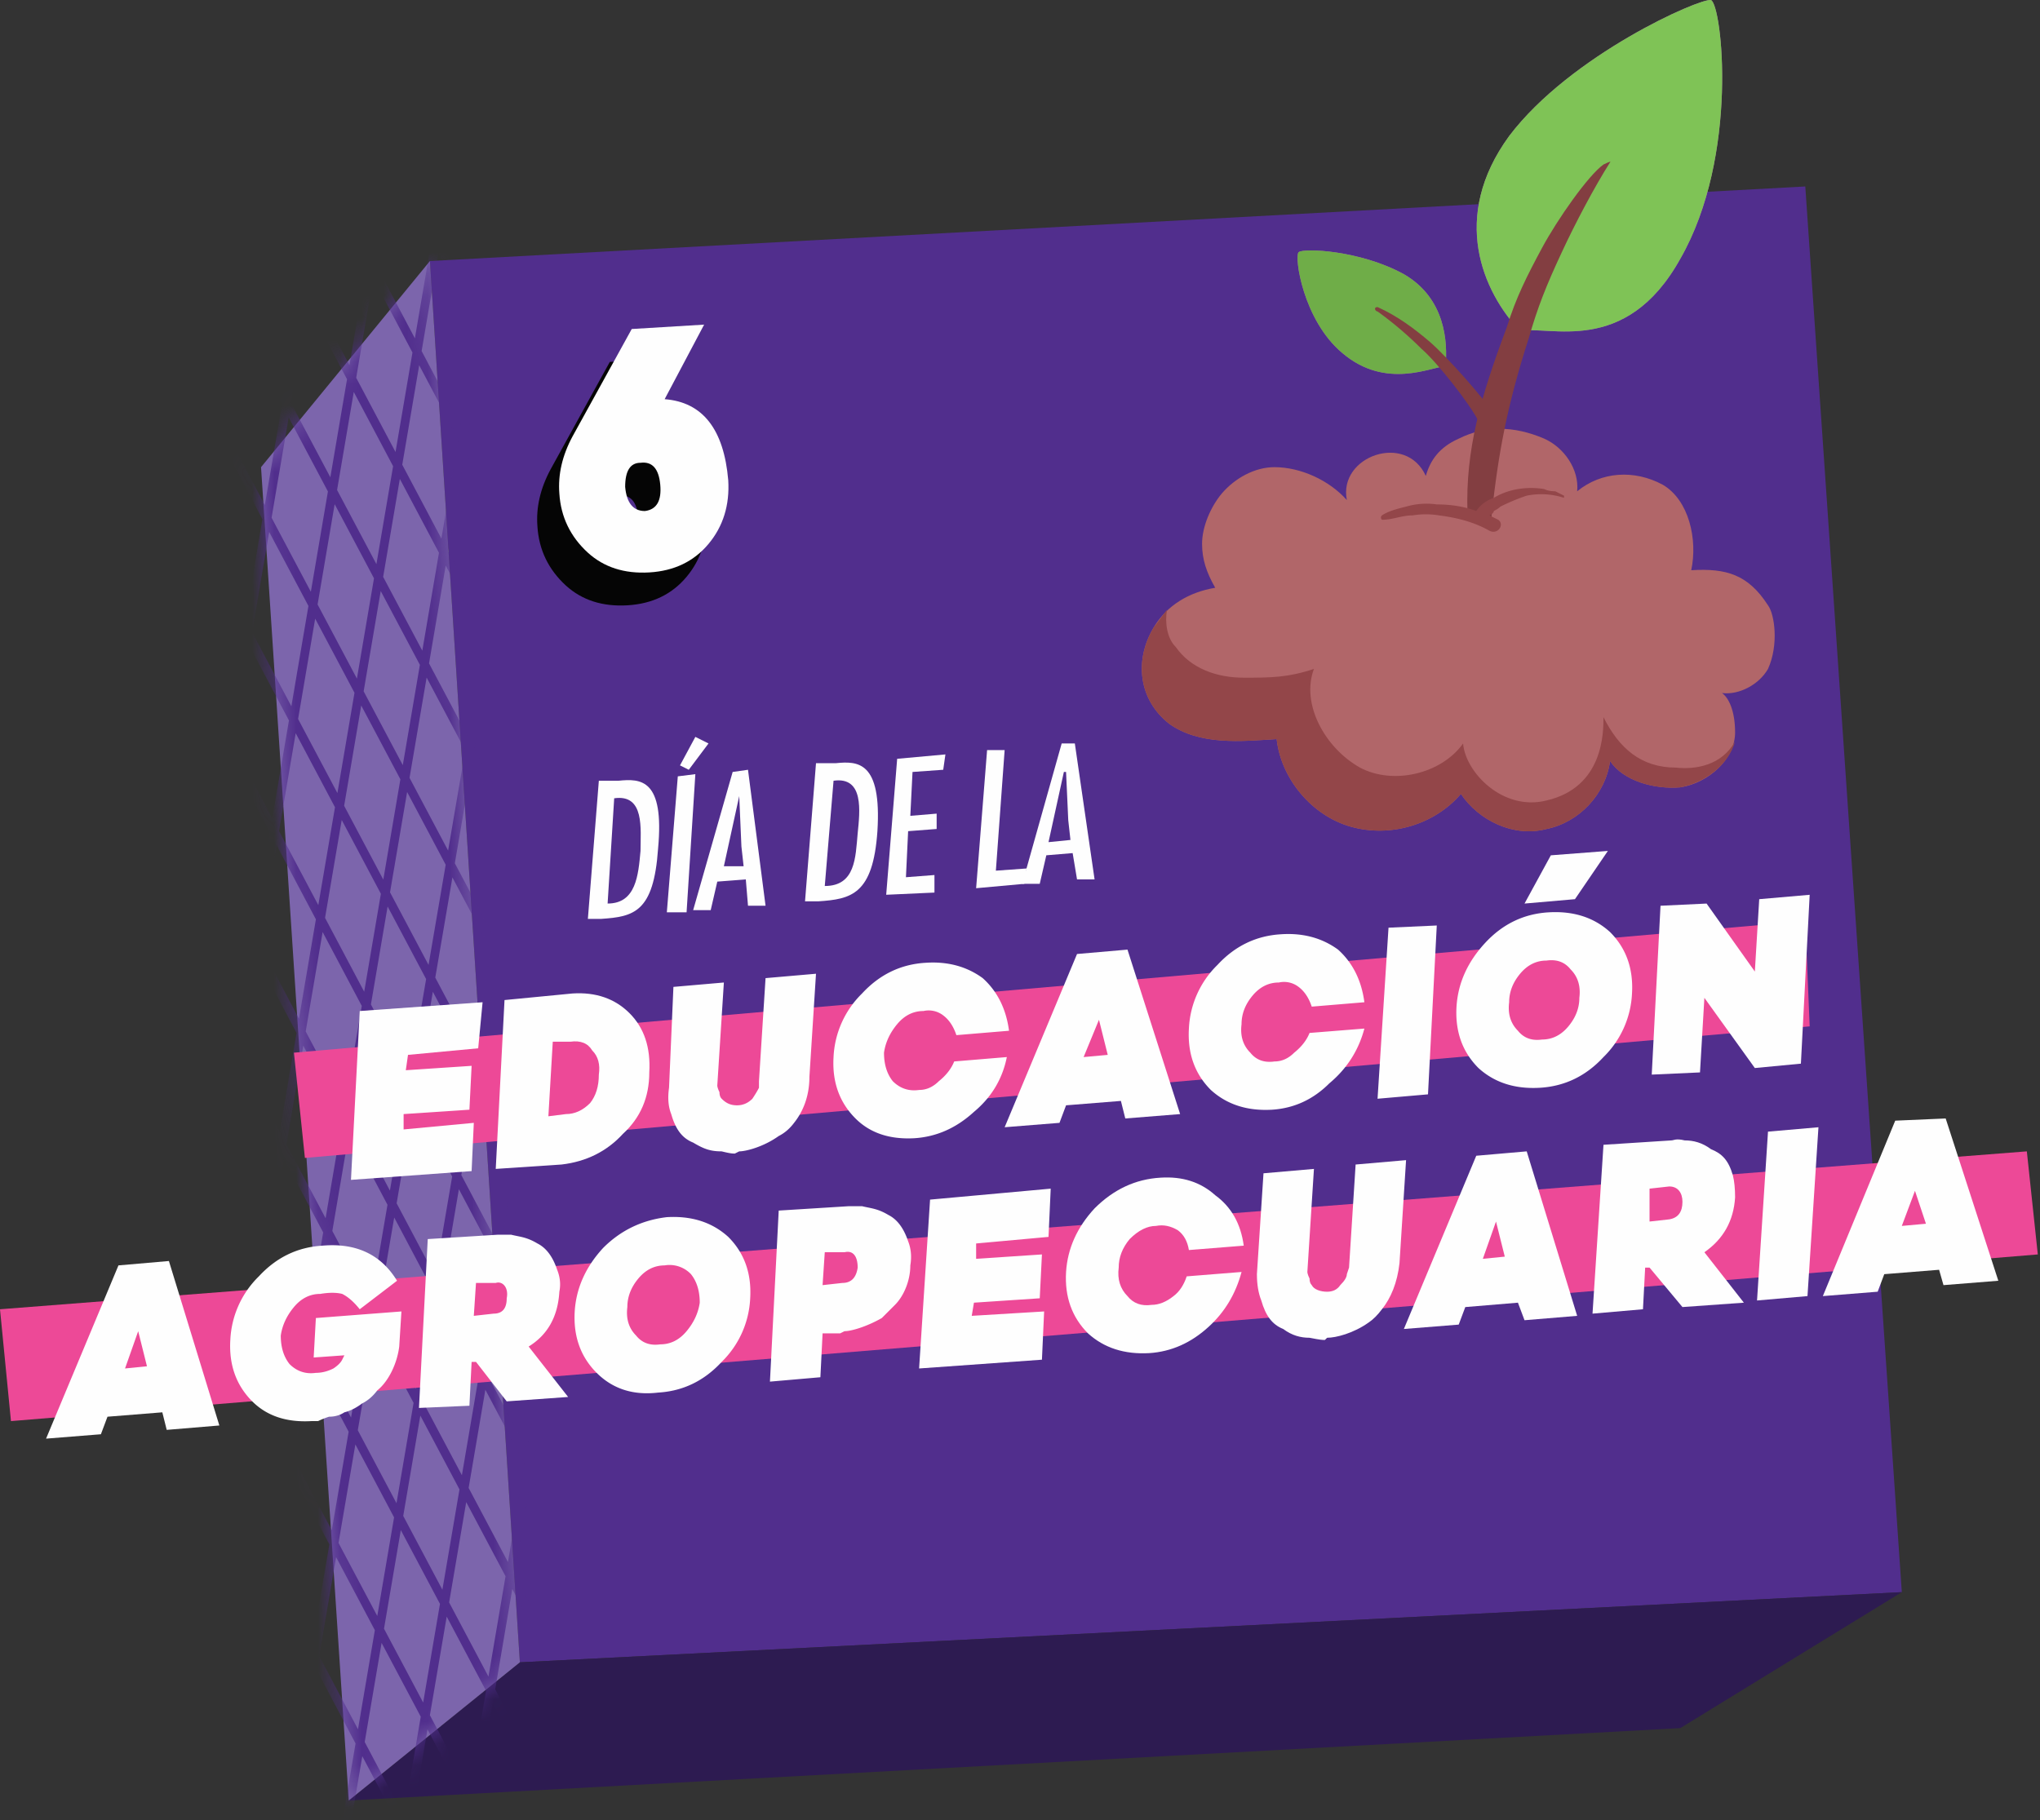 <svg xmlns="http://www.w3.org/2000/svg" width="93" height="83" fill="none" viewBox="0 0 93 83">
  <rect x="0" y="0" width="93" height="83" fill="#333333" stroke="none"/>
  <path fill="#512E8D" d="m19.6 11.903 62.7-3.4 4.4 64.1-63 3.2-4.1-63.9Z"/>
  <path fill="#2D1B51" d="m86.7 72.603-63 3.2-7.8 6.3 60.7-3.3 10.1-6.2Z"/>
  <path fill="#7C65AC" d="m19.6 11.903-7.7 9.4 4 60.8 7.8-6.3-4.1-63.9Z"/>
  <mask id="a" width="13" height="72" x="11" y="11" maskUnits="userSpaceOnUse" style="mask-type:luminance">
    <path fill="#fff" d="m19.58 11.933-7.68 9.37 3.99 60.82 7.83-6.31-4.14-63.88Z"/>
  </mask>
  <g mask="url(#a)">
    <path stroke="#512E8D" stroke-width=".4" d="m11.8-38.598-18.5 108.6M13.9-34.697l-18.5 108.6M16-30.797l-18.6 108.7M18-26.797-.5 81.803M20.1-22.898 1.6 85.702M22.2-18.997 3.7 89.703m20.6-104.7L5.8 93.603M26.4-11.098 7.9 97.502M28.5-7.197l-18.6 108.7m20.6-104.7L12 105.403M32.6.703 14.1 109.302M34.7 4.603 16.2 113.302M36.8 8.603l-18.5 108.6m20.6-104.7-18.5 108.6M41 16.402l-18.5 108.7m24.7-96.899-43.7-82.6m42.8 87.8-43.7-82.6m42.9 87.8-43.8-82.6m42.9 87.7L.8-38.797m42.9 87.7-43.8-82.6m42.9 87.8L-1-28.497m42.9 87.8-43.7-82.6M41 64.402l-43.7-82.5m42.9 87.701-43.8-82.6m42.9 87.799-43.8-82.6m42.9 87.8-43.8-82.6m42.9 87.701-43.7-82.5m42.8 87.699-43.7-82.6m42.9 87.8L-8 12.902m42.9 87.801-43.8-82.6M34 105.802l-43.8-82.6m42.9 87.8-43.7-82.6m42.8 87.801-43.7-82.6m42.8 87.7-43.7-82.5m42.9 87.699-43.8-82.6m42.9 87.801-43.8-82.6m42.9 87.8-43.8-82.6"/>
  </g>
  <path fill="#ED4997" d="m92.9 57.203-92.4 7.6-.5-5.1 92.4-7.2.5 4.7Zm-10.4-10.4-68.6 6-.5-4.8 68.9-6 .2 4.8Z"/>
  <path fill="#FEFEFE" fill-rule="evenodd" d="M28.2 35.602c1-.1 2.1-.1 1.8 3.1-.2 2.9-1.1 3.1-2.6 3.2h-.6l.5-6.3h.9Zm-.2.8-.3 4.8c1.3 0 1.4-1.3 1.5-2.4 0-1 .2-2.6-1.2-2.4Z" clip-rule="evenodd"/>
  <path fill="#FEFEFE" d="M31.3 41.602h-.9l.5-6.2.8-.1-.4 6.3Zm.1-6.5-.4-.2.7-1.3.6.3-.9 1.2Z"/>
  <path fill="#FEFEFE" fill-rule="evenodd" d="m34.1 35.102.8 6.2h-.8l-.1-1.2-1.3.1-.3 1.3h-.8l1.8-6.3.7-.1Zm-.3 3.5-.1-2.3-.7 3.2h.9l-.1-.9Zm4.3-3.8c1-.1 2.1-.1 1.9 3.1-.2 2.9-1.2 3.1-2.7 3.2h-.6l.5-6.3h.9Zm-.1.8-.4 4.8c1.4 0 1.4-1.3 1.5-2.4.1-1 .3-2.6-1.1-2.4Z" clip-rule="evenodd"/>
  <path fill="#FEFEFE" d="m43.1 34.402-.1.7-1.4.1-.1 2 1.2-.1v.7l-1.3.1-.1 2.1 1.3-.1v.8l-2.2.1.5-6.2 2.2-.2Zm2.7-.199-.4 5.5 1.4-.1-.1.7-2.2.2.5-6.3h.8Z"/>
  <path fill="#FEFEFE" fill-rule="evenodd" d="m49 33.902.9 6.2h-.8l-.2-1.2-1.2.1-.3 1.3h-.8l1.8-6.4h.6Zm-.3 3.5-.1-2.2h-.1l-.7 3.2 1-.1-.1-.9Z" clip-rule="evenodd"/>
  <path fill="#FEFEFE" d="m18.6 48.103-.1.7 3-.2-.1 2-3 .2v.7l3.2-.3-.1 2.2-5.5.4.4-7.7 5.6-.4-.2 2.1-3.2.3Z"/>
  <path fill="#FEFEFE" fill-rule="evenodd" d="m22.6 53.303.4-7.7 3.1-.3c1.067-.067 1.933.233 2.6.9s.967 1.567.9 2.7c0 1.133-.4 2.067-1.2 2.8-.733.8-1.667 1.267-2.8 1.4l-3 .2Zm2.6-5.8-.2 3.4.8-.1c.4 0 .767-.167 1.1-.5.267-.333.4-.766.4-1.3.067-.466-.033-.833-.3-1.1-.2-.333-.533-.466-1-.4h-.8Z" clip-rule="evenodd"/>
  <path fill="#FEFEFE" d="M33.5 52.603c-.1 0-.2 0-.6-.1-.5 0-.8-.1-1.3-.4-.5-.2-.8-.6-1-1.3-.133-.334-.167-.734-.1-1.2l.2-4.6 2.3-.2-.3 4.7s0 .1.1.3c0 .133.034.233.1.3.2.2.4.3.7.3.267 0 .5-.1.7-.3.134-.2.233-.367.3-.5v-.3l.3-4.7 2.3-.2-.3 4.7c0 .9-.3 1.6-.7 2.1-.2.266-.433.466-.7.6-.7.5-1.5.7-1.8.7l-.2.1Zm12.4-4.4c-.2 1-.7 1.833-1.5 2.5-.8.733-1.7 1.133-2.7 1.2-1.133.066-2.033-.233-2.7-.9-.733-.733-1.067-1.667-1-2.8a4.33 4.33 0 0 1 1.3-2.9c.8-.867 1.767-1.334 2.9-1.4 1-.067 1.867.166 2.6.7.667.6 1.067 1.4 1.2 2.4l-2.4.2c-.133-.4-.333-.7-.6-.9a1.082 1.082 0 0 0-.9-.2c-.467 0-.867.2-1.2.6-.333.4-.533.833-.6 1.3 0 .533.134.966.4 1.3.334.333.733.466 1.2.4.334 0 .633-.134.9-.4.333-.267.567-.567.7-.9l2.4-.2Z"/>
  <path fill="#FEFEFE" fill-rule="evenodd" d="m51.4 43.303 2.4 7.5-2.5.2-.2-.8-2.5.2-.3.8-2.5.2 3.3-7.9 2.3-.2Zm-2 4.9 1.1-.1-.4-1.6-.7 1.7Z" clip-rule="evenodd"/>
  <path fill="#FEFEFE" d="M62.2 46.903c-.266 1-.8 1.833-1.6 2.5-.733.733-1.6 1.133-2.6 1.2-1.133.067-2.066-.233-2.8-.9-.733-.733-1.066-1.667-1-2.8a4.33 4.33 0 0 1 1.3-2.9c.8-.867 1.767-1.333 2.9-1.4 1-.067 1.867.166 2.6.7.667.6 1.067 1.4 1.2 2.4l-2.4.2c-.133-.4-.333-.7-.6-.9a1.083 1.083 0 0 0-.9-.2c-.467 0-.866.2-1.2.6-.333.4-.5.833-.5 1.3-.067.533.067.967.4 1.3.267.333.633.467 1.1.4.334 0 .633-.133.9-.4.333-.267.567-.567.7-.9l2.5-.2Zm.6 3.2.5-7.8 2.2-.1-.4 7.7-2.3.2Z"/>
  <path fill="#FEFEFE" fill-rule="evenodd" d="M70.6 41.603c1.134-.067 2.067.233 2.8.9.733.733 1.067 1.666 1 2.8a4.331 4.331 0 0 1-1.3 2.9c-.8.866-1.766 1.333-2.9 1.4-1.133.066-2.067-.233-2.8-.9-.733-.734-1.067-1.667-1-2.8.067-1.067.5-2.033 1.3-2.9s1.767-1.334 2.9-1.4Zm-.3 5.8c.467 0 .867-.2 1.2-.6.333-.4.5-.833.5-1.3.067-.533-.067-.967-.4-1.3-.266-.334-.633-.467-1.1-.4-.467 0-.867.2-1.2.6-.333.4-.5.833-.5 1.3-.067.533.067.967.4 1.3.267.333.633.466 1.1.4Zm1.5-6.4-2.3.2 1.2-2.2 2.6-.2-1.5 2.2Z" clip-rule="evenodd"/>
  <path fill="#FEFEFE" d="m82.5 40.803-.4 7.7-2.1.2-2.3-3.2-.2 3.4-2.2.1.4-7.7 2.1-.1 2.2 3.1.2-3.3 2.3-.2Z"/>
  <path fill="#FEFEFE" fill-rule="evenodd" d="m7.7 57.503 2.3 7.5-2.4.2-.2-.8-2.5.2-.3.8-2.5.2 3.3-7.9 2.3-.2Zm-2 4.9 1-.1-.4-1.6-.6 1.7Z" clip-rule="evenodd"/>
  <path fill="#FEFEFE" d="M16.4 59.703c-.266-.334-.533-.567-.8-.7-.266-.067-.6-.067-1 0-.466 0-.867.2-1.2.6-.333.4-.533.833-.6 1.3 0 .533.134.967.4 1.3.334.333.734.466 1.2.4.267 0 .534-.067.8-.2.2-.133.334-.267.4-.4l.1-.2-1.4.1.1-1.8 3.9-.3-.1 1.6c-.1.8-.5 1.6-1 2-.2.267-.433.467-.7.6-.267.2-.533.333-.8.4-.2.133-.433.2-.7.2a3.87 3.87 0 0 0-.5.2h-.3c-1.133.066-2.033-.233-2.7-.9-.733-.733-1.067-1.667-1-2.8a4.33 4.33 0 0 1 1.3-2.9c.8-.867 1.767-1.334 2.9-1.4 1.534-.134 2.667.4 3.4 1.6l-1.7 1.3Z"/>
  <path fill="#FEFEFE" fill-rule="evenodd" d="m25.9 63.703-2.8.2-1.4-1.8h-.2l-.1 2-2.3.1.4-7.7 3.2-.2h.6c.4.1.7.1 1.2.4.4.2.7.6.9 1.2.134.333.167.666.1 1-.067 1.133-.533 1.967-1.4 2.5l1.8 2.3Zm-4.2-5.2-.1 1.5.9-.1c.4 0 .6-.233.6-.7.1-.5-.2-.8-.5-.7h-.9Zm8.7-3c1.134-.066 2.067.233 2.8.9.734.733 1.067 1.667 1 2.8a4.33 4.33 0 0 1-1.3 2.9c-.8.867-1.767 1.334-2.9 1.4-1.133.134-2.066-.167-2.8-.9-.733-.733-1.066-1.667-1-2.8.067-1.067.5-2.033 1.3-2.9.8-.8 1.767-1.266 2.9-1.4Zm-.3 5.8c.467 0 .867-.2 1.2-.6.333-.4.534-.833.6-1.3 0-.533-.133-.967-.4-1.3a1.344 1.344 0 0 0-1.2-.4c-.467 0-.867.2-1.2.6-.333.4-.5.833-.5 1.3-.067.533.067.967.4 1.3.267.334.634.467 1.1.4Zm5.4-6.1 3.2-.2h.6c.4.1.7.1 1.2.4.4.2.7.6.9 1.2.133.333.167.7.1 1.1 0 .7-.3 1.4-.7 1.8l-.6.6c-.7.4-1.4.6-1.7.6l-.2.1h-.8l-.1 2-2.3.2.4-7.8Zm3 1.9h-.9l-.1 1.5.9-.1c.4 0 .633-.234.7-.7 0-.5-.2-.8-.6-.7Z" clip-rule="evenodd"/>
  <path fill="#FEFEFE" d="M44.5 56.703v.7l3-.2-.1 2-3 .2-.1.6 3.3-.2-.1 2.2-5.6.4.5-7.7 5.5-.5-.1 2.2-3.3.3Zm12.1 1.3c-.267 1-.767 1.833-1.5 2.5-.8.733-1.7 1.133-2.7 1.2-1.133.066-2.066-.234-2.8-.9-.733-.734-1.067-1.667-1-2.8.067-1.067.5-2.034 1.3-2.9.867-.867 1.867-1.334 3-1.4 1-.067 1.834.2 2.5.8.733.533 1.167 1.3 1.3 2.3l-2.5.2c-.066-.4-.233-.7-.5-.9-.333-.2-.666-.267-1-.2-.4 0-.8.2-1.2.6-.333.4-.5.833-.5 1.3-.067.533.067.966.4 1.3.267.333.633.467 1.1.4.333 0 .667-.134 1-.4.267-.2.467-.5.6-.9l2.5-.2Zm3.8 3.1c-.1 0-.2 0-.7-.1-.4 0-.8-.1-1.2-.4-.5-.2-.8-.6-1-1.3-.133-.334-.2-.734-.2-1.2l.3-4.6 2.3-.2-.3 4.7s0 .1.1.3c0 .133.033.233.1.3.1.2.4.3.7.3.267 0 .467-.1.6-.3.2-.2.3-.367.3-.5l.1-.3.3-4.7 2.3-.2-.3 4.7c-.1.9-.4 1.6-.8 2.1-.2.266-.4.466-.6.6-.7.5-1.5.7-1.9.7l-.1.1Z"/>
  <path fill="#FEFEFE" fill-rule="evenodd" d="m69.6 52.503 2.3 7.5-2.4.2-.3-.8-2.4.2-.3.8-2.5.2 3.3-7.9 2.3-.2Zm-2 4.9 1-.1-.4-1.6-.6 1.7Zm11.9 2-2.8.2-1.5-1.8H75l-.1 1.9-2.3.2.5-7.7 3.1-.2c.1 0 .2-.1.6 0 .4 0 .8.1 1.2.4.5.2.8.5 1 1.2.067.267.1.6.1 1-.067 1.066-.533 1.9-1.4 2.5l1.8 2.3Zm-4.3-5.2v1.5l.9-.1c.4-.067.6-.334.6-.8 0-.4-.2-.7-.6-.7l-.9.1Z" clip-rule="evenodd"/>
  <path fill="#FEFEFE" d="m80.1 59.303.5-7.7 2.3-.2-.5 7.7-2.3.2Z"/>
  <path fill="#FEFEFE" fill-rule="evenodd" d="m88.7 51.003 2.4 7.4-2.5.2-.2-.7-2.5.2-.3.8-2.5.2 3.3-8 2.3-.1Zm-2 4.9 1.1-.1-.5-1.5-.6 1.6Z" clip-rule="evenodd"/>
  <path fill="#B16669" d="M58.2 33.703c.2 1.8 1.6 3.5 3.4 4 1.8.5 3.8-.1 5-1.5.8 1.2 2.4 2 3.9 1.6 1.5-.3 2.7-1.6 2.9-3.1.6.9 2 1.3 3.2 1.2 1.3-.2 2.5-1.3 2.5-2.5 0-1-.3-1.6-.6-1.8.8.1 1.7-.4 2.1-1.1.5-1.1.3-2.5 0-2.9-.9-1.4-1.9-1.7-3.5-1.6.3-1.4-.1-3.2-1.3-3.9-1.3-.7-2.8-.6-3.9.3.1-1-.6-2-1.5-2.4-1.4-.6-2.7-.6-3.9 0-.9.4-1.3 1-1.5 1.7-.9-2-4-.9-3.6 1.1-.8-.9-2.1-1.5-3.3-1.5-.9 0-1.8.5-2.4 1.2-.5.6-.9 1.5-.9 2.3 0 .7.2 1.3.6 2-1.2.2-2.2.8-2.8 1.8-.9 1.5-.7 3.3.7 4.4 1.4 1 3.3.8 4.9.7Z"/>
  <path fill="#934649" d="M79.1 33.803c-.6 1.1-1.8 1.3-2.7 1.2-1.6 0-2.6-.9-3.3-2.3 0 .7 0 3.2-2.6 3.8-2 .5-3.7-1.3-3.8-2.6-1 1.4-3.2 1.9-4.7 1.1-1.6-.9-2.7-2.9-2.1-4.5-1.2.4-2 .4-3.2.4-1.2 0-2.4-.4-3.1-1.4-.4-.4-.5-1.1-.4-1.7l-.6.8c-.9 1.5-.7 3.3.7 4.4 1.4 1 3.3.8 4.9.7.2 1.8 1.6 3.5 3.4 4 1.8.5 3.8-.1 5-1.5.8 1.2 2.4 2 3.9 1.6 1.5-.3 2.7-1.6 2.9-3.1.6.9 2 1.3 3.2 1.2 1.1-.2 2.2-1 2.5-2.1Z"/>
  <path fill="#AB6BAC" d="M65.9 16.703c.1-1.1 0-3.1-1.9-4.2-2-1.1-4.6-1.2-4.8-1-.2.2.2 3.1 2 4.6 2 1.7 4.1.6 4.7.6Z"/>
  <path fill="#6FAD48" d="M65.9 16.703c.1-1.1 0-3.1-1.9-4.2-2-1.1-4.6-1.2-4.8-1-.2.2.2 3.1 2 4.6 2 1.7 4.1.6 4.7.6Z"/>
  <path fill="#833E41" d="M68.2 19.003c-.6-.9-2.2-2.7-3-3.4-.7-.6-1.5-1.2-2.4-1.6-.2 0-.1.2 0 .2.7.5 1.4 1.1 2 1.7.7.6 2.2 2.5 2.6 3.3.1.2.4.4.7.3.2-.1.2-.3.1-.5Z"/>
  <path fill="#AB6BAC" d="M69.3 15.103c-1.7-1.8-3.2-5.2-.5-8.9 2.8-3.7 8.7-6.3 9.2-6.2.5.2 1.3 7.1-1.4 11.8-2.5 4.5-6 3-7.3 3.3Z"/>
  <path fill="#7FC356" d="M69.3 15.103c-1.7-1.8-3.2-5.2-.5-8.9 2.8-3.7 8.7-6.3 9.2-6.2.5.2 1.3 7.1-1.4 11.8-2.5 4.5-6 3-7.3 3.3Z"/>
  <path fill="#833E41" d="M66.9 23.402c-.1-2.9.6-5.3 1.8-8.5.4-1.3.9-2.3 1.6-3.6.7-1.3 2.1-3.3 2.8-3.8 0 0 .4-.2.3-.1-.7 1.1-1.6 2.8-2.2 4.1-.7 1.5-1.1 2.5-1.5 3.9-1 3.1-1.4 5.3-1.7 8.1 0 .6-1.1.4-1.1-.1Z"/>
  <path fill="#934649" d="m71.3 22.602-.4-.2c-.2 0-.367-.033-.5-.1-.4-.066-.8-.066-1.2 0-.4.067-.767.2-1.1.4-.3.1-.6.3-.8.6-.533-.2-1.133-.3-1.8-.3a3.33 3.33 0 0 0-1.4.1c-.4.1-.8.2-1.1.4-.1.1 0 .2 0 .2.5 0 .9-.2 1.4-.2.4-.066.8-.066 1.2 0 .8.1 1.6.3 2.3.7.4.2.7-.3.4-.5l-.4-.2c.133-.066.2-.133.2-.2.133-.066.234-.133.3-.2.4-.2.8-.366 1.2-.5.5-.1 1.1-.1 1.7.1v-.1Z"/>
  <path fill="#050505" fill-rule="evenodd" d="m31.1 16.303-1.8 3.4c1.733.067 2.7 1.3 2.9 3.7.067 1.133-.233 2.1-.9 2.9-.667.8-1.567 1.233-2.7 1.3-1.133.066-2.067-.234-2.8-.9-.8-.733-1.233-1.633-1.3-2.7-.067-.867.134-1.733.6-2.6l2.7-4.9 3.3-.2Zm-2.9 6.3c-.466 0-.7.366-.7 1.1.067.733.367 1.1.9 1.1.534-.067.767-.467.7-1.2-.067-.734-.366-1.067-.9-1Z" clip-rule="evenodd"/>
  <path fill="#FEFEFE" fill-rule="evenodd" d="m32.1 14.803-1.8 3.4c1.733.133 2.7 1.367 2.9 3.7.067 1.133-.233 2.1-.9 2.9-.667.8-1.566 1.233-2.7 1.3-1.133.066-2.067-.234-2.8-.9-.8-.733-1.233-1.633-1.3-2.7-.067-.867.134-1.733.6-2.6l2.7-4.9 3.3-.2Zm-2.9 6.3c-.466 0-.7.366-.7 1.1.067.733.367 1.1.9 1.1.534-.067.767-.467.7-1.2-.067-.734-.366-1.067-.9-1Z" clip-rule="evenodd"/>
</svg>
